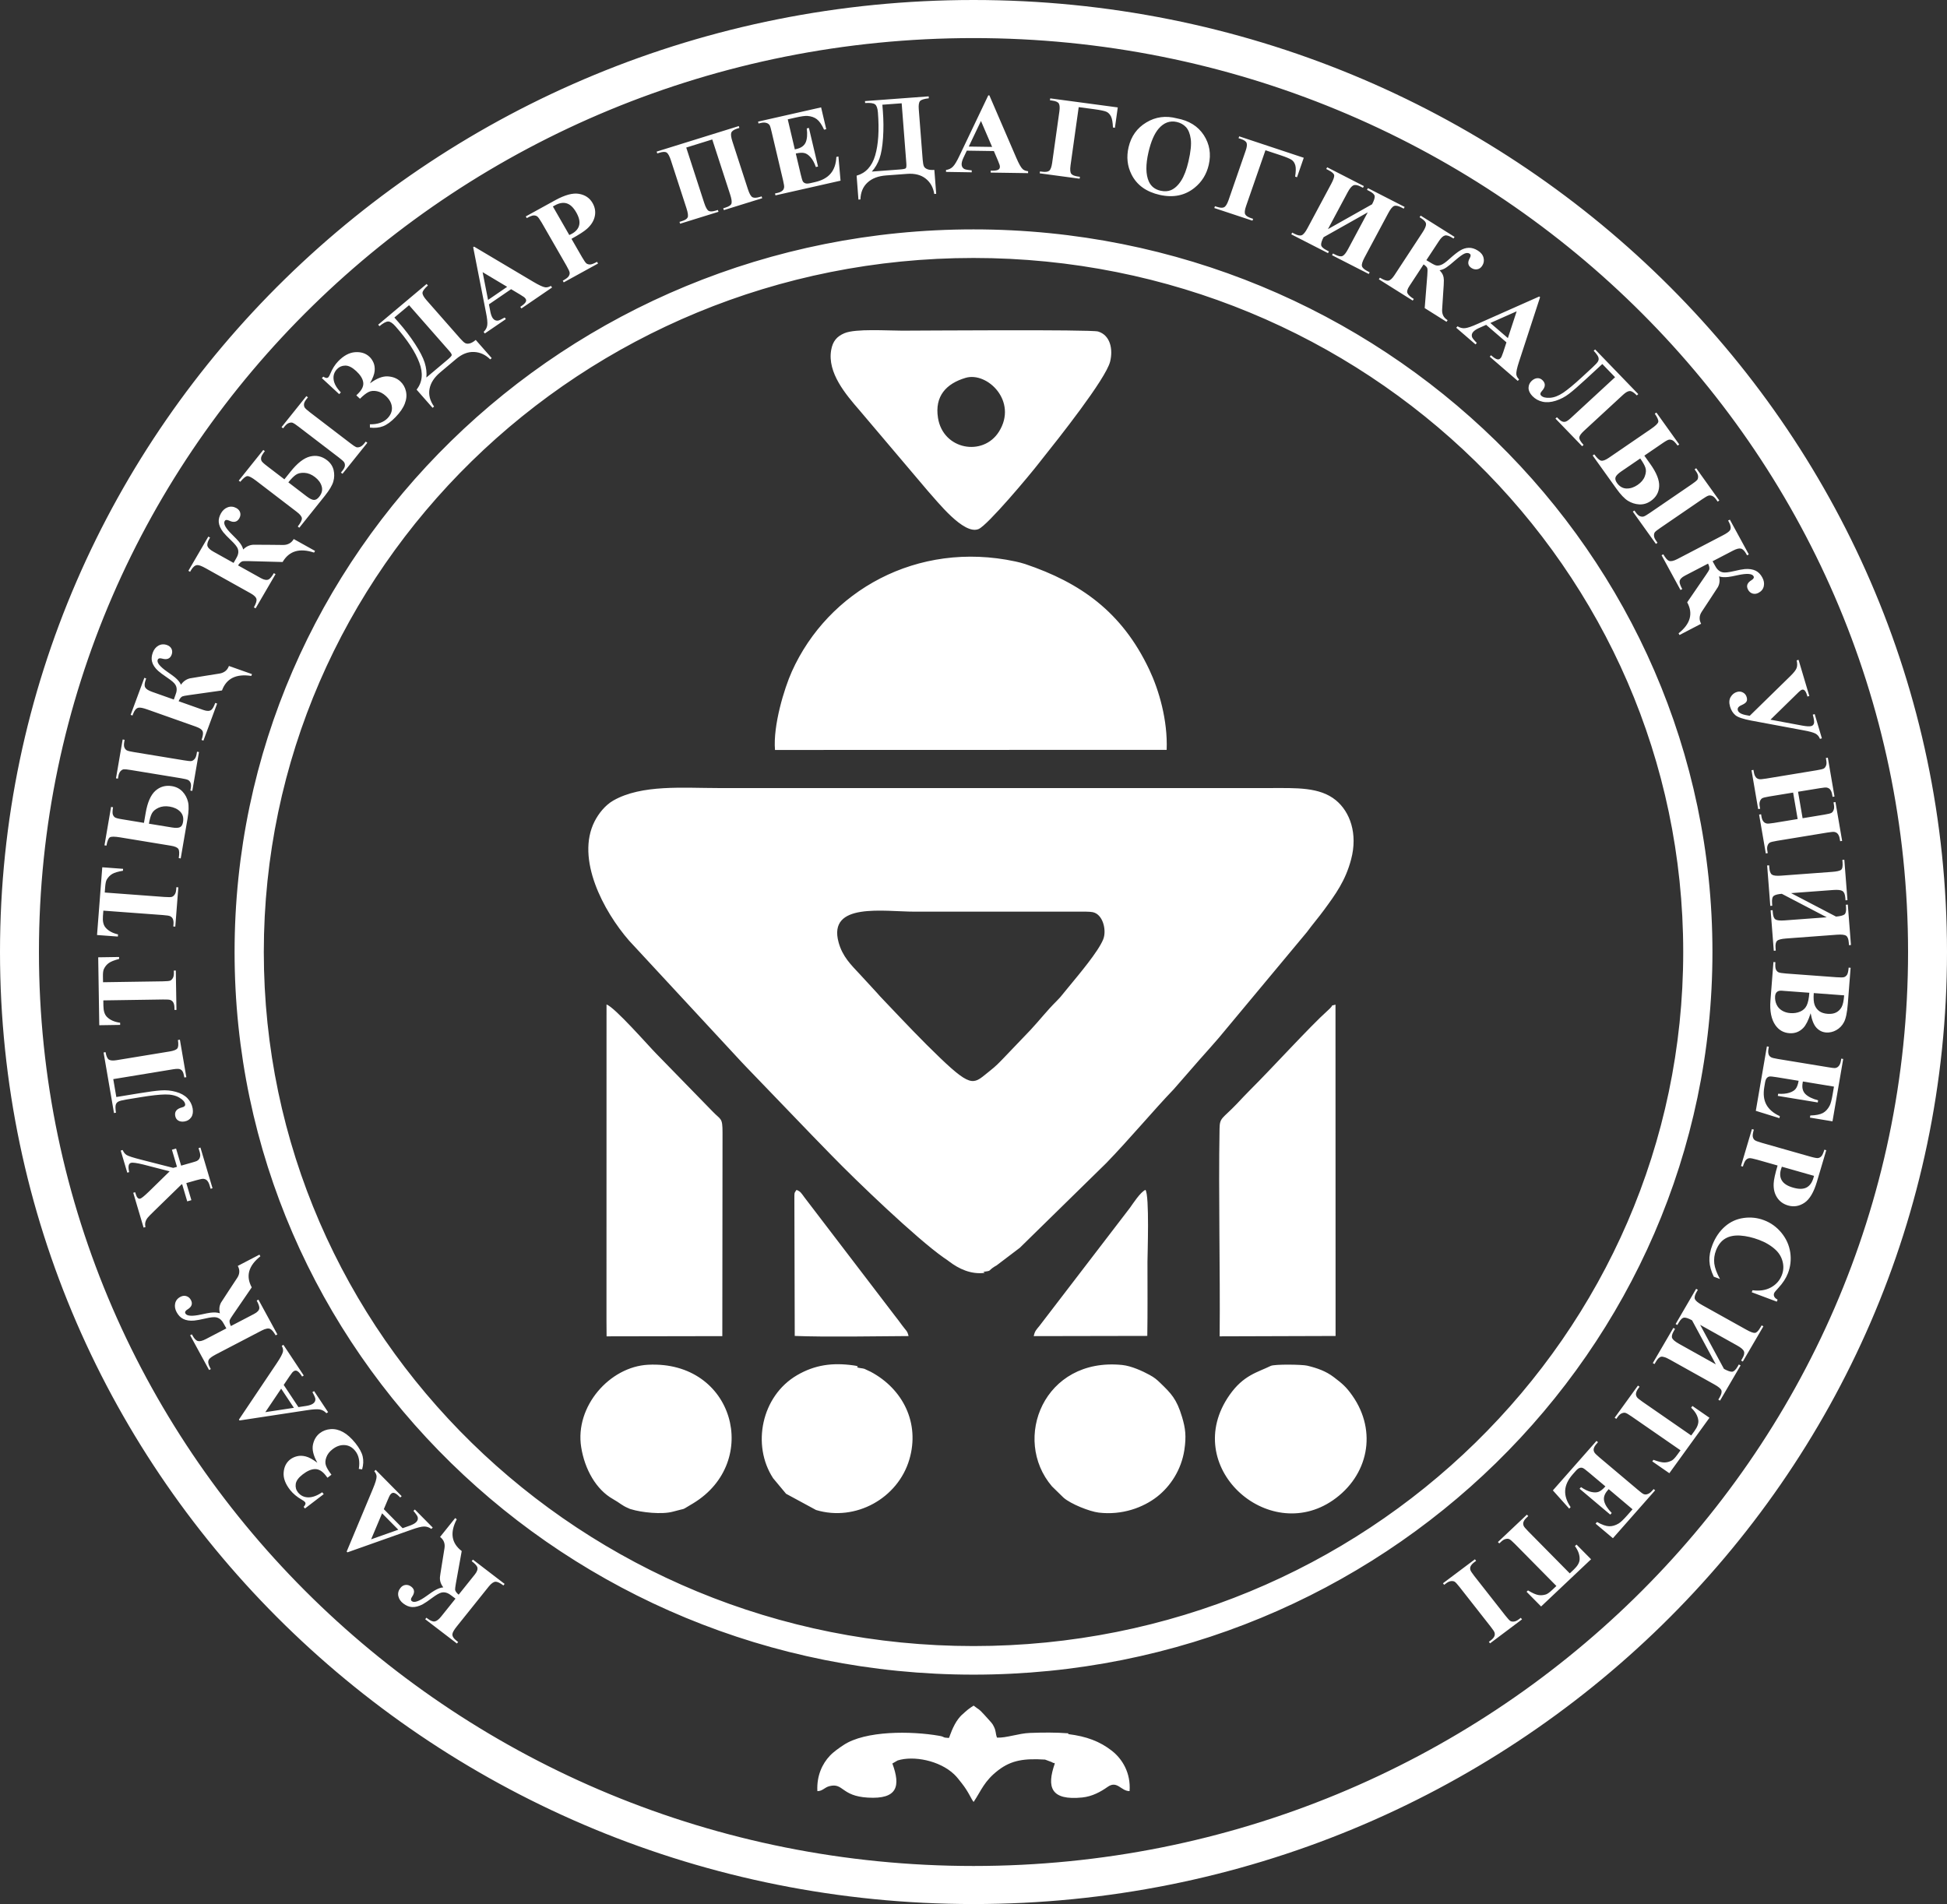 <svg width="91" height="89" viewBox="0 0 91 89" fill="none" xmlns="http://www.w3.org/2000/svg">
<rect x="0" y="0" width="91" height="89" fill="#333333" stroke="none"/>
<path d="M45.501 10.722C55.038 10.722 63.671 14.504 69.921 20.616C76.17 26.728 80.037 35.173 80.037 44.499C80.037 53.827 76.17 62.271 69.921 68.383C63.671 74.496 55.038 78.277 45.501 78.277C35.964 78.277 27.33 74.496 21.08 68.383C14.831 62.271 10.964 53.827 10.964 44.499C10.964 35.173 14.831 26.728 21.08 20.616C27.33 14.504 35.964 10.722 45.501 10.722ZM67.498 74.079L67.441 74.007L68.935 72.886L68.992 72.958L68.896 73.029C68.814 73.092 68.758 73.157 68.73 73.223C68.709 73.271 68.707 73.325 68.725 73.388C68.736 73.431 68.797 73.525 68.907 73.667L70.359 75.517C70.473 75.662 70.552 75.746 70.595 75.771C70.639 75.795 70.695 75.803 70.763 75.795C70.832 75.787 70.906 75.753 70.986 75.692L71.081 75.621L71.137 75.693L69.643 76.815L69.588 76.742L69.682 76.671C69.764 76.609 69.819 76.545 69.847 76.478C69.867 76.431 69.871 76.376 69.854 76.314C69.843 76.269 69.783 76.175 69.671 76.034L68.219 74.183C68.106 74.038 68.027 73.954 67.984 73.93C67.939 73.906 67.883 73.898 67.814 73.906C67.746 73.915 67.672 73.948 67.592 74.008L67.498 74.079ZM72.029 75.091L71.35 74.404L71.417 74.34C71.615 74.461 71.773 74.532 71.891 74.554C72.009 74.576 72.133 74.567 72.26 74.526C72.33 74.501 72.426 74.433 72.548 74.318L72.744 74.133L70.804 72.168C70.674 72.037 70.585 71.961 70.539 71.942C70.492 71.923 70.435 71.922 70.37 71.937C70.302 71.953 70.233 71.995 70.16 72.064L70.074 72.144L70.01 72.079L71.364 70.8L71.428 70.865L71.343 70.946C71.268 71.017 71.221 71.086 71.201 71.156C71.186 71.204 71.19 71.26 71.213 71.321C71.229 71.364 71.3 71.45 71.428 71.579L73.368 73.544L73.557 73.365C73.73 73.201 73.821 73.045 73.829 72.898C73.84 72.693 73.767 72.483 73.61 72.268L73.685 72.198L74.364 72.884L72.029 75.091ZM76.303 70.548L75.188 69.607L75.141 69.661C74.99 69.832 74.936 70 74.978 70.169C75.018 70.337 75.136 70.521 75.33 70.721L75.262 70.798L73.828 69.588L73.895 69.512C74.066 69.628 74.223 69.703 74.367 69.736C74.513 69.769 74.63 69.766 74.725 69.728C74.818 69.69 74.922 69.606 75.034 69.478L74.264 68.83C74.114 68.702 74.016 68.631 73.972 68.616C73.928 68.599 73.879 68.599 73.827 68.616C73.775 68.632 73.715 68.679 73.649 68.754L73.507 68.915C73.287 69.165 73.17 69.415 73.154 69.666C73.139 69.915 73.224 70.176 73.408 70.446L73.344 70.519L72.579 69.665L74.618 67.352L74.688 67.412L74.61 67.5C74.543 67.577 74.501 67.652 74.488 67.723C74.477 67.773 74.487 67.827 74.517 67.884C74.536 67.925 74.615 68.005 74.754 68.122L76.559 69.644C76.685 69.75 76.764 69.811 76.798 69.828C76.857 69.856 76.915 69.862 76.973 69.847C77.054 69.829 77.134 69.778 77.21 69.691L77.288 69.603L77.359 69.662L75.385 71.901L74.575 71.219L74.642 71.142C74.874 71.271 75.063 71.338 75.21 71.341C75.356 71.345 75.505 71.301 75.657 71.21C75.746 71.156 75.879 71.029 76.058 70.827L76.303 70.548ZM78.023 68.862L77.226 68.31L77.279 68.236C77.497 68.317 77.665 68.359 77.785 68.359C77.906 68.36 78.025 68.329 78.143 68.265C78.207 68.229 78.289 68.143 78.388 68.008L78.545 67.791L76.264 66.213C76.112 66.107 76.011 66.049 75.961 66.039C75.912 66.029 75.855 66.038 75.794 66.065C75.731 66.092 75.671 66.145 75.612 66.227L75.543 66.322L75.467 66.269L76.555 64.766L76.631 64.819L76.561 64.914C76.503 64.997 76.469 65.075 76.463 65.146C76.457 65.197 76.472 65.249 76.506 65.305C76.529 65.345 76.616 65.416 76.765 65.52L79.045 67.098L79.197 66.889C79.337 66.696 79.396 66.526 79.376 66.38C79.347 66.177 79.236 65.984 79.042 65.801L79.101 65.718L79.898 66.27L78.023 68.862ZM80.575 63.985C80.745 64.078 80.872 64.123 80.955 64.118C81.036 64.112 81.122 64.034 81.212 63.88L81.271 63.778L81.353 63.823L80.392 65.469L80.311 65.423L80.374 65.317C80.457 65.174 80.484 65.064 80.455 64.986C80.426 64.909 80.315 64.817 80.124 64.711L78.053 63.555C77.859 63.447 77.722 63.401 77.639 63.417C77.557 63.434 77.474 63.513 77.393 63.653L77.331 63.76L77.249 63.715L78.21 62.07L78.29 62.115L78.231 62.216C78.147 62.359 78.122 62.469 78.154 62.546C78.186 62.623 78.296 62.713 78.483 62.818L80.195 63.774L79.084 61.715C78.933 61.632 78.815 61.589 78.728 61.589C78.641 61.589 78.551 61.667 78.458 61.827L78.396 61.934L78.316 61.889L79.275 60.243L79.356 60.288L79.296 60.39C79.213 60.533 79.186 60.645 79.217 60.723C79.249 60.8 79.358 60.892 79.546 60.997L81.617 62.151C81.808 62.258 81.942 62.309 82.019 62.303C82.096 62.298 82.183 62.215 82.277 62.053L82.337 61.951L82.418 61.996L81.457 63.642L81.377 63.597L81.439 63.49C81.52 63.353 81.543 63.242 81.508 63.162C81.475 63.08 81.368 62.989 81.186 62.889L79.462 61.926L80.575 63.985ZM83.046 60.843L81.873 60.403L81.911 60.309C82.246 60.353 82.533 60.309 82.773 60.177C83.013 60.044 83.182 59.854 83.278 59.608C83.359 59.404 83.373 59.192 83.318 58.975C83.264 58.758 83.154 58.574 82.989 58.419C82.778 58.223 82.518 58.068 82.211 57.953C81.909 57.84 81.618 57.773 81.341 57.754C81.063 57.736 80.829 57.781 80.64 57.892C80.45 58.003 80.307 58.186 80.207 58.438C80.126 58.646 80.099 58.852 80.123 59.06C80.149 59.267 80.238 59.508 80.39 59.785L80.1 59.676C79.975 59.417 79.906 59.171 79.895 58.937C79.885 58.703 79.932 58.454 80.037 58.187C80.175 57.835 80.37 57.55 80.621 57.331C80.872 57.111 81.163 56.978 81.491 56.932C81.82 56.885 82.137 56.919 82.442 57.034C82.765 57.154 83.038 57.352 83.262 57.624C83.486 57.897 83.623 58.203 83.674 58.542C83.723 58.88 83.686 59.208 83.563 59.522C83.472 59.754 83.325 59.978 83.122 60.197C83.003 60.324 82.935 60.408 82.92 60.447C82.9 60.5 82.901 60.552 82.926 60.605C82.949 60.658 83.002 60.705 83.082 60.748L83.046 60.843ZM83.082 54.479L82.118 54.205C81.929 54.152 81.807 54.129 81.751 54.138C81.695 54.147 81.644 54.175 81.597 54.225C81.552 54.273 81.505 54.376 81.46 54.529L81.371 54.504L81.883 52.777L81.972 52.802C81.926 52.959 81.909 53.07 81.923 53.134C81.936 53.199 81.963 53.249 82.005 53.286C82.046 53.323 82.162 53.367 82.351 53.421L84.609 54.063C84.799 54.117 84.921 54.139 84.977 54.13C85.032 54.121 85.084 54.094 85.13 54.045C85.176 53.996 85.222 53.894 85.268 53.739L85.357 53.764L84.918 55.245C84.772 55.733 84.579 56.058 84.339 56.22C84.098 56.381 83.845 56.424 83.578 56.349C83.352 56.285 83.18 56.161 83.06 55.978C82.939 55.795 82.886 55.576 82.899 55.318C82.906 55.145 82.967 54.866 83.082 54.479ZM84.785 54.963L83.281 54.535C83.261 54.59 83.247 54.632 83.239 54.66C83.178 54.865 83.194 55.039 83.285 55.185C83.376 55.331 83.551 55.441 83.812 55.514C84.07 55.588 84.275 55.587 84.428 55.51C84.58 55.434 84.689 55.285 84.755 55.067L84.785 54.963ZM85.717 50.791L84.264 50.552L84.252 50.621C84.214 50.843 84.258 51.015 84.382 51.139C84.506 51.261 84.704 51.36 84.975 51.432L84.96 51.532L83.092 51.225L83.109 51.125C83.316 51.139 83.49 51.122 83.631 51.077C83.772 51.032 83.873 50.97 83.932 50.889C83.992 50.81 84.037 50.686 84.065 50.519L83.063 50.355C82.866 50.322 82.746 50.311 82.698 50.32C82.652 50.329 82.611 50.353 82.575 50.394C82.54 50.433 82.513 50.504 82.496 50.602L82.461 50.811C82.405 51.137 82.437 51.41 82.556 51.632C82.676 51.853 82.886 52.034 83.186 52.171L83.17 52.267L82.064 51.923L82.582 48.912L82.673 48.926L82.653 49.042C82.636 49.142 82.641 49.227 82.667 49.295C82.684 49.343 82.721 49.384 82.777 49.418C82.816 49.444 82.926 49.471 83.106 49.501L85.458 49.887C85.62 49.915 85.72 49.926 85.759 49.924C85.824 49.917 85.877 49.894 85.918 49.853C85.979 49.795 86.019 49.711 86.039 49.598L86.058 49.483L86.149 49.499L85.648 52.414L84.594 52.24L84.611 52.141C84.878 52.133 85.074 52.093 85.202 52.023C85.329 51.952 85.434 51.839 85.514 51.684C85.563 51.594 85.61 51.418 85.655 51.153L85.717 50.791ZM84.627 47.362C84.522 47.692 84.406 47.921 84.282 48.048C84.105 48.231 83.889 48.313 83.632 48.294C83.361 48.275 83.143 48.151 82.982 47.924C82.787 47.647 82.71 47.258 82.749 46.76L82.888 44.968L82.98 44.975C82.967 45.139 82.975 45.251 83.002 45.311C83.028 45.371 83.066 45.415 83.114 45.442C83.161 45.47 83.285 45.49 83.481 45.505L85.826 45.678C86.022 45.693 86.147 45.691 86.199 45.671C86.253 45.651 86.297 45.612 86.332 45.557C86.367 45.499 86.39 45.39 86.403 45.229L86.495 45.236L86.364 46.927C86.332 47.331 86.273 47.613 86.186 47.777C86.101 47.94 85.981 48.064 85.826 48.151C85.673 48.237 85.513 48.273 85.35 48.261C85.175 48.248 85.026 48.175 84.9 48.041C84.774 47.907 84.683 47.68 84.627 47.362ZM84.773 46.419C84.754 46.668 84.768 46.853 84.815 46.976C84.862 47.098 84.935 47.194 85.033 47.265C85.131 47.335 85.261 47.377 85.42 47.389C85.579 47.4 85.713 47.38 85.819 47.325C85.926 47.27 86.01 47.188 86.073 47.076C86.135 46.963 86.175 46.78 86.193 46.525L84.773 46.419ZM84.566 46.404L83.411 46.319L83.277 46.308C83.182 46.301 83.108 46.319 83.056 46.363C83.004 46.406 82.974 46.473 82.966 46.565C82.956 46.702 82.978 46.829 83.032 46.95C83.085 47.069 83.169 47.163 83.284 47.234C83.398 47.304 83.529 47.345 83.675 47.355C83.843 47.368 83.996 47.345 84.134 47.286C84.274 47.227 84.376 47.133 84.44 47.002C84.505 46.871 84.547 46.672 84.566 46.404ZM85.814 42.844C86.009 42.827 86.138 42.794 86.205 42.746C86.269 42.697 86.295 42.584 86.281 42.408L86.272 42.29L86.364 42.284L86.511 44.172L86.419 44.18L86.409 44.057C86.397 43.894 86.356 43.787 86.287 43.74C86.219 43.691 86.075 43.675 85.855 43.691L83.477 43.868C83.256 43.884 83.115 43.921 83.056 43.98C82.997 44.039 82.974 44.149 82.987 44.311L82.996 44.434L82.904 44.441L82.757 42.551L82.85 42.544L82.859 42.661C82.871 42.826 82.914 42.931 82.984 42.977C83.054 43.023 83.197 43.038 83.412 43.022L85.379 42.876L83.279 41.779C83.106 41.792 82.984 41.822 82.912 41.869C82.839 41.916 82.81 42.031 82.824 42.215L82.833 42.336L82.741 42.344L82.594 40.454L82.687 40.448L82.696 40.565C82.709 40.73 82.751 40.837 82.822 40.884C82.892 40.931 83.035 40.947 83.25 40.93L85.627 40.754C85.847 40.738 85.987 40.706 86.048 40.66C86.109 40.613 86.133 40.497 86.119 40.31L86.109 40.194L86.201 40.187L86.348 42.076L86.256 42.083L86.246 41.96C86.234 41.802 86.191 41.698 86.116 41.65C86.041 41.601 85.9 41.585 85.694 41.6L83.713 41.747L85.814 42.844ZM83.808 37.047L82.698 37.229C82.515 37.259 82.402 37.288 82.359 37.314C82.317 37.343 82.283 37.386 82.259 37.449C82.233 37.512 82.23 37.592 82.246 37.688L82.267 37.804L82.174 37.818L81.863 36.002L81.954 35.987L81.974 36.103C81.991 36.203 82.025 36.282 82.072 36.337C82.104 36.377 82.152 36.404 82.216 36.419C82.261 36.431 82.375 36.421 82.555 36.392L84.906 36.005C85.09 35.975 85.203 35.947 85.246 35.921C85.288 35.894 85.322 35.85 85.346 35.787C85.372 35.724 85.375 35.645 85.358 35.546L85.339 35.431L85.43 35.416L85.742 37.231L85.651 37.247L85.631 37.132C85.614 37.032 85.581 36.955 85.534 36.899C85.501 36.859 85.453 36.831 85.388 36.815C85.343 36.804 85.231 36.812 85.051 36.843L84.038 37.008L84.251 38.246L85.263 38.079C85.447 38.049 85.559 38.021 85.602 37.994C85.644 37.967 85.678 37.923 85.702 37.859C85.728 37.795 85.731 37.716 85.715 37.618L85.695 37.505L85.787 37.489L86.099 39.306L86.007 39.32L85.987 39.207C85.97 39.105 85.937 39.027 85.891 38.973C85.858 38.932 85.809 38.905 85.745 38.889C85.7 38.878 85.586 38.886 85.406 38.916L83.055 39.302C82.871 39.333 82.757 39.361 82.716 39.387C82.673 39.413 82.638 39.458 82.615 39.522C82.59 39.586 82.586 39.666 82.603 39.763L82.622 39.877L82.531 39.892L82.218 38.076L82.311 38.061L82.33 38.175C82.347 38.276 82.38 38.355 82.427 38.408C82.46 38.448 82.508 38.477 82.573 38.492C82.618 38.504 82.731 38.495 82.911 38.466L84.02 38.284L83.808 37.047ZM84.816 33.379L85.152 34.512L85.063 34.537C85.018 34.423 84.947 34.34 84.847 34.287C84.747 34.236 84.56 34.184 84.283 34.135L81.85 33.682C81.469 33.61 81.222 33.526 81.107 33.428C80.993 33.33 80.91 33.197 80.861 33.031C80.807 32.849 80.817 32.698 80.89 32.577C80.963 32.456 81.062 32.378 81.188 32.342C81.288 32.314 81.382 32.323 81.466 32.371C81.552 32.418 81.609 32.489 81.636 32.583C81.663 32.673 81.66 32.747 81.624 32.802C81.588 32.857 81.511 32.91 81.391 32.963C81.251 33.023 81.195 33.103 81.224 33.202C81.258 33.318 81.406 33.397 81.666 33.438L81.779 33.459L83.678 31.602C83.84 31.444 83.937 31.319 83.971 31.227C84.006 31.135 84.007 31.015 83.974 30.867L84.062 30.842L84.565 32.533L84.476 32.558L84.457 32.493C84.398 32.296 84.32 32.211 84.223 32.239C84.187 32.25 84.138 32.282 84.078 32.34L82.749 33.64L84.233 33.916C84.439 33.954 84.581 33.961 84.658 33.938C84.717 33.922 84.758 33.883 84.781 33.82C84.803 33.757 84.786 33.619 84.727 33.404L84.816 33.379ZM78.497 29.682L78.454 29.603C79.009 29.163 79.144 28.679 78.857 28.153L79.732 26.876C79.826 26.741 79.877 26.656 79.889 26.62C79.907 26.551 79.889 26.46 79.832 26.345L78.749 26.909C78.593 26.99 78.511 27.08 78.502 27.18C78.496 27.254 78.537 27.372 78.626 27.536L78.544 27.578L77.659 25.953L77.741 25.91C77.839 26.082 77.927 26.184 78.004 26.215C78.093 26.25 78.222 26.222 78.394 26.133L80.532 25.019C80.713 24.925 80.822 24.845 80.863 24.777C80.913 24.686 80.894 24.561 80.806 24.399L80.769 24.332L80.852 24.29L81.737 25.915L81.655 25.958L81.626 25.904C81.543 25.752 81.457 25.665 81.371 25.644C81.283 25.622 81.159 25.654 80.998 25.738L80.044 26.234C80.146 26.421 80.207 26.529 80.227 26.555C80.308 26.666 80.406 26.732 80.523 26.753C80.624 26.771 80.79 26.753 81.025 26.699C81.257 26.644 81.432 26.611 81.546 26.6C81.752 26.583 81.925 26.61 82.063 26.679C82.185 26.741 82.287 26.845 82.368 26.994C82.442 27.129 82.466 27.264 82.438 27.396C82.409 27.535 82.326 27.64 82.187 27.712C82.093 27.76 82.001 27.772 81.912 27.744C81.822 27.716 81.752 27.657 81.702 27.564C81.608 27.39 81.66 27.243 81.859 27.121C81.96 27.06 81.993 26.997 81.958 26.933C81.891 26.81 81.646 26.793 81.225 26.884C81.003 26.933 80.856 26.961 80.784 26.968C80.608 26.99 80.461 26.981 80.345 26.941C80.392 27.123 80.374 27.29 80.291 27.444C80.277 27.47 80.161 27.649 79.942 27.979L79.533 28.6C79.475 28.69 79.443 28.781 79.439 28.874C79.433 28.966 79.457 29.061 79.508 29.156L78.497 29.682ZM76.854 21.298L77.127 21.681C77.423 22.094 77.562 22.444 77.547 22.732C77.532 23.02 77.4 23.25 77.152 23.419C76.984 23.535 76.805 23.587 76.614 23.577C76.423 23.565 76.248 23.508 76.085 23.407C75.923 23.305 75.744 23.116 75.548 22.842L74.438 21.291L74.514 21.238C74.645 21.416 74.751 21.514 74.834 21.532C74.918 21.55 75.037 21.506 75.194 21.399L77.162 20.052C77.374 19.907 77.489 19.796 77.505 19.722C77.523 19.648 77.469 19.52 77.342 19.336L77.418 19.284L78.485 20.775L78.409 20.828C78.309 20.691 78.23 20.61 78.174 20.582C78.116 20.554 78.062 20.544 78.013 20.55C77.961 20.555 77.864 20.607 77.717 20.708L76.854 21.298ZM76.662 21.43L75.767 22.041C75.627 22.138 75.54 22.226 75.51 22.303C75.481 22.381 75.503 22.472 75.577 22.576C75.696 22.742 75.843 22.828 76.019 22.834C76.194 22.84 76.369 22.783 76.54 22.666C76.706 22.552 76.819 22.419 76.876 22.264C76.934 22.11 76.944 21.976 76.905 21.862C76.867 21.748 76.785 21.603 76.662 21.43ZM77.47 25.371L77.394 25.423L76.315 23.914L76.391 23.863L76.457 23.956C76.523 24.047 76.587 24.105 76.65 24.129C76.713 24.153 76.772 24.157 76.824 24.142C76.878 24.126 76.973 24.069 77.111 23.975L79.065 22.639C79.204 22.543 79.29 22.475 79.322 22.437C79.354 22.398 79.369 22.343 79.368 22.271C79.365 22.2 79.333 22.12 79.27 22.032L79.203 21.938L79.279 21.886L80.358 23.394L80.282 23.447L80.215 23.352C80.15 23.262 80.086 23.204 80.023 23.18C79.96 23.156 79.902 23.151 79.849 23.168C79.796 23.183 79.7 23.239 79.562 23.333L77.608 24.671C77.469 24.766 77.382 24.833 77.35 24.872C77.318 24.911 77.303 24.966 77.305 25.039C77.307 25.11 77.341 25.189 77.403 25.276L77.47 25.371ZM76.503 18.483C76.369 18.344 76.258 18.276 76.174 18.278C76.089 18.28 75.984 18.338 75.859 18.454L74.029 20.143C73.889 20.273 73.816 20.378 73.814 20.457C73.811 20.535 73.877 20.648 74.014 20.795L73.947 20.858L72.7 19.566L72.767 19.503C72.867 19.606 72.946 19.672 73.004 19.697C73.063 19.723 73.121 19.726 73.18 19.707C73.237 19.689 73.319 19.632 73.423 19.536L75.486 17.632L74.89 17.015L74.104 17.74C73.775 18.044 73.517 18.267 73.33 18.41C73.143 18.553 72.937 18.66 72.713 18.732C72.49 18.803 72.285 18.819 72.098 18.778C71.913 18.737 71.754 18.649 71.621 18.512C71.502 18.388 71.442 18.261 71.442 18.13C71.445 18.001 71.494 17.89 71.591 17.8C71.674 17.724 71.761 17.683 71.853 17.677C71.946 17.671 72.031 17.706 72.107 17.785C72.247 17.931 72.232 18.097 72.063 18.282C71.986 18.366 71.976 18.435 72.031 18.491C72.108 18.571 72.243 18.605 72.439 18.594C72.635 18.583 72.843 18.503 73.063 18.356C73.282 18.207 73.573 17.966 73.937 17.63L74.433 17.172C74.576 17.04 74.663 16.945 74.693 16.884C74.725 16.823 74.728 16.757 74.702 16.689C74.677 16.621 74.605 16.523 74.487 16.395L74.554 16.334L76.57 18.421L76.503 18.483ZM70.409 16.002L69.461 15.184L69.11 15.34C68.994 15.395 68.911 15.451 68.86 15.508C68.791 15.583 68.772 15.665 68.801 15.753C68.818 15.805 68.892 15.898 69.024 16.03L68.963 16.098L68.062 15.32L68.124 15.252C68.233 15.321 68.35 15.351 68.47 15.34C68.592 15.329 68.791 15.261 69.067 15.136L71.943 13.859L71.981 13.892L70.997 16.907C70.902 17.195 70.861 17.393 70.871 17.499C70.88 17.58 70.923 17.657 71 17.736L70.938 17.804L69.628 16.672L69.689 16.605L69.743 16.651C69.848 16.741 69.936 16.792 70.004 16.799C70.053 16.803 70.094 16.785 70.13 16.745C70.151 16.721 70.171 16.694 70.184 16.662C70.193 16.648 70.218 16.581 70.26 16.46L70.409 16.002ZM70.476 15.803L70.887 14.551L69.657 15.097L70.476 15.803ZM66.4 10.078L67.984 11.073L67.933 11.149L67.882 11.117C67.733 11.023 67.615 10.986 67.528 11.01C67.442 11.033 67.35 11.12 67.251 11.272L66.666 12.161C66.876 12.292 67.017 12.371 67.089 12.397C67.16 12.422 67.245 12.419 67.343 12.386C67.44 12.353 67.576 12.258 67.751 12.098C67.954 11.914 68.121 11.783 68.248 11.707C68.376 11.629 68.51 11.588 68.648 11.583C68.787 11.579 68.927 11.622 69.072 11.713C69.216 11.802 69.305 11.914 69.339 12.049C69.373 12.183 69.352 12.308 69.275 12.425C69.215 12.517 69.139 12.57 69.046 12.586C68.953 12.603 68.864 12.584 68.777 12.529C68.607 12.422 68.58 12.268 68.694 12.066C68.751 11.965 68.749 11.895 68.685 11.856C68.618 11.813 68.536 11.816 68.439 11.858C68.342 11.904 68.203 12.005 68.021 12.163C67.844 12.319 67.705 12.431 67.603 12.5C67.503 12.57 67.396 12.614 67.283 12.633C67.363 12.717 67.417 12.793 67.442 12.864C67.469 12.934 67.483 13.012 67.484 13.099C67.486 13.186 67.475 13.397 67.45 13.732L67.403 14.469C67.397 14.579 67.416 14.676 67.456 14.756C67.497 14.837 67.564 14.906 67.659 14.966L67.608 15.042L66.588 14.401L66.71 12.869C66.725 12.694 66.724 12.582 66.708 12.534C66.693 12.485 66.636 12.428 66.537 12.358L65.874 13.369C65.778 13.513 65.748 13.626 65.782 13.703C65.817 13.781 65.916 13.872 66.079 13.975L66.029 14.05L64.445 13.055L64.495 12.979C64.672 13.087 64.804 13.133 64.891 13.119C64.977 13.105 65.072 13.02 65.176 12.861L66.484 10.867C66.6 10.692 66.656 10.56 66.651 10.473C66.648 10.384 66.569 10.293 66.415 10.195L66.349 10.154L66.4 10.078ZM64.129 9.548C64.218 9.378 64.259 9.252 64.251 9.171C64.243 9.092 64.159 9.011 63.998 8.929L63.892 8.875L63.935 8.794L65.651 9.672L65.608 9.753L65.497 9.696C65.349 9.62 65.234 9.598 65.157 9.629C65.078 9.661 64.988 9.771 64.886 9.962L63.781 12.028C63.678 12.221 63.635 12.357 63.655 12.437C63.676 12.518 63.758 12.595 63.905 12.67L64.016 12.727L63.974 12.807L62.257 11.929L62.301 11.848L62.407 11.902C62.556 11.979 62.668 12 62.747 11.966C62.824 11.932 62.913 11.822 63.012 11.634L63.926 9.926L61.864 11.087C61.783 11.238 61.745 11.354 61.747 11.439C61.75 11.525 61.835 11.61 62.001 11.695L62.112 11.752L62.068 11.832L60.353 10.954L60.395 10.873L60.502 10.928C60.652 11.004 60.766 11.026 60.844 10.993C60.924 10.959 61.013 10.849 61.112 10.662L62.218 8.596C62.32 8.405 62.366 8.272 62.359 8.197C62.35 8.121 62.262 8.041 62.093 7.954L61.987 7.899L62.03 7.819L63.746 8.698L63.703 8.778L63.592 8.721C63.449 8.647 63.335 8.628 63.254 8.665C63.172 8.702 63.083 8.81 62.987 8.989L62.066 10.71L64.129 9.548ZM57.918 6.373L60.936 7.375L60.621 8.285L60.533 8.255C60.569 8.017 60.574 7.842 60.541 7.728C60.51 7.616 60.453 7.53 60.371 7.474C60.289 7.417 60.114 7.344 59.844 7.254L59.145 7.023L58.242 9.625C58.175 9.816 58.162 9.947 58.2 10.019C58.237 10.091 58.331 10.15 58.481 10.2L58.569 10.229L58.538 10.315L56.755 9.724L56.785 9.638L56.882 9.669C57.031 9.718 57.141 9.725 57.214 9.686C57.288 9.647 57.357 9.537 57.421 9.353L58.221 7.043C58.275 6.889 58.291 6.772 58.268 6.693C58.246 6.613 58.156 6.547 57.997 6.495L57.888 6.459L57.918 6.373ZM55.007 5.533C55.572 5.637 55.991 5.898 56.264 6.316C56.536 6.736 56.613 7.199 56.494 7.711C56.392 8.147 56.172 8.503 55.833 8.776C55.384 9.139 54.844 9.251 54.21 9.111C53.575 8.969 53.133 8.65 52.885 8.154C52.688 7.761 52.642 7.337 52.748 6.881C52.867 6.37 53.143 5.983 53.579 5.722C54.015 5.459 54.49 5.397 55.007 5.533ZM54.999 5.701C54.675 5.629 54.392 5.735 54.149 6.019C53.95 6.253 53.794 6.616 53.679 7.11C53.543 7.698 53.548 8.156 53.695 8.484C53.798 8.712 53.981 8.857 54.247 8.916C54.426 8.955 54.587 8.946 54.726 8.889C54.903 8.814 55.063 8.667 55.204 8.448C55.344 8.23 55.459 7.929 55.547 7.547C55.653 7.092 55.688 6.741 55.654 6.497C55.62 6.25 55.545 6.067 55.433 5.944C55.319 5.822 55.175 5.74 54.999 5.701ZM49.086 4.598L52.243 5.021L52.11 5.973L52.018 5.96C52.008 5.72 51.978 5.547 51.925 5.441C51.872 5.337 51.8 5.263 51.708 5.222C51.617 5.183 51.431 5.144 51.148 5.105L50.417 5.008L50.035 7.73C50.008 7.93 50.019 8.061 50.07 8.124C50.121 8.188 50.224 8.229 50.38 8.251L50.473 8.263L50.46 8.353L48.595 8.102L48.607 8.013L48.709 8.026C48.863 8.047 48.974 8.032 49.038 7.981C49.103 7.929 49.148 7.808 49.176 7.615L49.515 5.199C49.537 5.038 49.53 4.919 49.492 4.847C49.455 4.773 49.353 4.725 49.187 4.703L49.073 4.687L49.086 4.598ZM46.452 7.061L45.187 7.042L45.025 7.384C44.972 7.499 44.947 7.595 44.945 7.671C44.943 7.771 44.983 7.846 45.063 7.895C45.111 7.923 45.229 7.946 45.417 7.963L45.416 8.054L44.215 8.035L44.216 7.945C44.345 7.927 44.454 7.875 44.537 7.79C44.623 7.705 44.729 7.527 44.855 7.257L46.191 4.457L46.242 4.458L47.499 7.374C47.619 7.654 47.719 7.831 47.797 7.903C47.858 7.96 47.942 7.992 48.052 8.003L48.051 8.093L46.303 8.067L46.304 7.977L46.376 7.978C46.516 7.98 46.616 7.962 46.673 7.923C46.712 7.896 46.732 7.855 46.733 7.803C46.734 7.771 46.73 7.739 46.719 7.704C46.716 7.689 46.69 7.622 46.642 7.505L46.452 7.061ZM46.37 6.867L45.849 5.654L45.279 6.851L46.37 6.867ZM40.428 4.725L43.405 4.504L43.411 4.595C43.193 4.618 43.057 4.662 43.002 4.723C42.947 4.786 42.927 4.913 42.942 5.105L43.125 7.468C43.137 7.617 43.157 7.721 43.184 7.777C43.211 7.834 43.264 7.878 43.346 7.91C43.426 7.941 43.534 7.951 43.67 7.942L43.757 9.059L43.665 9.067C43.62 8.764 43.487 8.525 43.267 8.35C43.047 8.175 42.757 8.1 42.399 8.127L41.418 8.2C41.047 8.227 40.757 8.338 40.547 8.532C40.336 8.726 40.225 8.989 40.215 9.322L40.122 9.329L40.037 8.211C40.464 8.091 40.754 7.775 40.904 7.267C41.054 6.759 41.097 6.09 41.033 5.262C41.018 5.061 40.972 4.933 40.898 4.877C40.822 4.821 40.668 4.8 40.435 4.816L40.428 4.725ZM42.143 4.828L41.24 4.895L41.264 5.196C41.297 5.621 41.299 6.035 41.272 6.442C41.244 6.849 41.19 7.171 41.107 7.408C41.022 7.645 40.903 7.849 40.747 8.02L42.029 7.924C42.202 7.912 42.303 7.893 42.332 7.867C42.362 7.841 42.37 7.764 42.361 7.636L42.143 4.828ZM36.818 5.579L37.149 6.983L37.218 6.967C37.443 6.917 37.589 6.811 37.658 6.652C37.725 6.493 37.742 6.276 37.707 6.003L37.808 5.98L38.234 7.785L38.132 7.807C38.066 7.615 37.983 7.464 37.888 7.354C37.791 7.244 37.694 7.177 37.595 7.154C37.496 7.131 37.363 7.138 37.194 7.176L37.423 8.144C37.468 8.334 37.502 8.448 37.529 8.487C37.556 8.526 37.594 8.553 37.647 8.57C37.698 8.587 37.773 8.583 37.874 8.561L38.085 8.513C38.413 8.44 38.66 8.306 38.824 8.112C38.987 7.919 39.076 7.661 39.09 7.336L39.187 7.314L39.286 8.445L36.244 9.132L36.224 9.043L36.34 9.017C36.441 8.994 36.52 8.958 36.573 8.907C36.613 8.874 36.638 8.824 36.648 8.762C36.657 8.716 36.642 8.606 36.6 8.432L36.064 6.16C36.027 6.003 36 5.908 35.983 5.873C35.952 5.818 35.909 5.779 35.854 5.758C35.777 5.724 35.682 5.72 35.568 5.746L35.452 5.773L35.431 5.685L38.377 5.019L38.617 6.039L38.516 6.061C38.408 5.823 38.294 5.66 38.178 5.572C38.063 5.484 37.916 5.433 37.738 5.419C37.634 5.411 37.45 5.436 37.184 5.496L36.818 5.579ZM33.831 9.822L33.803 9.736L33.912 9.702C34.081 9.649 34.174 9.582 34.192 9.5C34.209 9.417 34.188 9.282 34.128 9.097L33.29 6.519L32.074 6.897L32.91 9.475C32.981 9.693 33.053 9.821 33.124 9.858C33.194 9.896 33.304 9.891 33.451 9.845L33.553 9.814L33.581 9.9L31.788 10.457L31.759 10.371L31.868 10.337C32.02 10.29 32.11 10.231 32.141 10.159C32.172 10.086 32.153 9.945 32.084 9.732L31.362 7.51C31.297 7.308 31.231 7.183 31.165 7.135C31.098 7.088 30.987 7.089 30.829 7.138L30.72 7.172L30.691 7.086L34.53 5.893L34.557 5.979L34.466 6.007C34.306 6.058 34.21 6.122 34.18 6.201C34.15 6.28 34.169 6.419 34.233 6.617L34.955 8.84C35.026 9.058 35.098 9.185 35.173 9.221C35.248 9.257 35.362 9.251 35.517 9.204L35.597 9.179L35.625 9.265L33.831 9.822ZM26.71 11.163L27.203 12.019C27.3 12.187 27.37 12.287 27.416 12.319C27.463 12.35 27.52 12.365 27.589 12.362C27.657 12.358 27.763 12.316 27.905 12.238L27.951 12.318L26.348 13.199L26.303 13.12C26.449 13.04 26.54 12.973 26.576 12.917C26.613 12.861 26.63 12.807 26.626 12.752C26.622 12.698 26.572 12.587 26.476 12.419L25.323 10.414C25.225 10.247 25.154 10.147 25.108 10.115C25.062 10.083 25.006 10.069 24.938 10.07C24.869 10.075 24.764 10.116 24.62 10.195L24.575 10.116L25.948 9.36C26.402 9.111 26.771 9.011 27.058 9.06C27.347 9.11 27.559 9.252 27.695 9.489C27.81 9.689 27.845 9.896 27.8 10.108C27.755 10.321 27.635 10.514 27.442 10.689C27.313 10.808 27.068 10.966 26.71 11.163ZM25.841 9.651L26.608 10.986C26.662 10.961 26.702 10.941 26.729 10.927C26.917 10.822 27.033 10.687 27.071 10.52C27.11 10.355 27.064 10.155 26.931 9.925C26.799 9.695 26.651 9.556 26.487 9.506C26.325 9.455 26.14 9.487 25.937 9.599L25.841 9.651ZM23.888 13.517L22.852 14.226L22.924 14.597C22.951 14.72 22.988 14.812 23.032 14.874C23.09 14.957 23.168 14.994 23.262 14.988C23.318 14.984 23.427 14.934 23.59 14.841L23.643 14.916L22.659 15.588L22.605 15.514C22.699 15.426 22.756 15.322 22.773 15.205C22.792 15.086 22.771 14.881 22.711 14.59L22.116 11.557L22.158 11.528L24.924 13.171C25.189 13.329 25.375 13.415 25.483 13.43C25.566 13.44 25.653 13.418 25.749 13.363L25.803 13.438L24.37 14.418L24.317 14.343L24.375 14.303C24.49 14.224 24.561 14.153 24.583 14.09C24.599 14.045 24.591 14.001 24.561 13.958C24.541 13.931 24.519 13.907 24.49 13.885C24.478 13.875 24.417 13.835 24.308 13.768L23.888 13.517ZM23.704 13.407L22.557 12.722L22.811 14.02L23.704 13.407ZM17.675 15.177L19.939 13.274L20 13.344C19.838 13.488 19.755 13.601 19.747 13.684C19.742 13.766 19.803 13.88 19.93 14.026L21.51 15.824C21.61 15.938 21.688 16.009 21.744 16.039C21.8 16.068 21.87 16.074 21.955 16.052C22.038 16.031 22.133 15.976 22.235 15.889L22.982 16.739L22.913 16.799C22.693 16.581 22.441 16.466 22.158 16.452C21.874 16.438 21.597 16.546 21.323 16.776L20.578 17.403C20.295 17.64 20.129 17.897 20.076 18.175C20.024 18.454 20.094 18.729 20.288 19.003L20.218 19.063L19.471 18.213C19.743 17.867 19.786 17.445 19.598 16.949C19.412 16.452 19.041 15.888 18.488 15.258C18.354 15.106 18.239 15.029 18.145 15.027C18.051 15.026 17.914 15.098 17.736 15.246L17.675 15.177ZM19.119 14.266L18.432 14.843L18.634 15.073C18.917 15.395 19.171 15.727 19.395 16.072C19.62 16.414 19.77 16.706 19.847 16.945C19.923 17.185 19.951 17.418 19.928 17.646L20.902 16.827C21.034 16.716 21.105 16.642 21.112 16.604C21.12 16.566 21.081 16.499 20.995 16.402L19.119 14.266ZM15.853 18.423L15.044 17.675L15.111 17.606C15.218 17.677 15.297 17.686 15.351 17.63C15.375 17.605 15.405 17.548 15.441 17.461C15.537 17.232 15.658 17.04 15.806 16.887C16.06 16.624 16.323 16.483 16.595 16.462C16.867 16.442 17.09 16.512 17.263 16.672C17.344 16.747 17.409 16.841 17.458 16.954C17.506 17.067 17.524 17.197 17.51 17.346C17.496 17.493 17.423 17.684 17.292 17.918C17.603 17.689 17.877 17.581 18.118 17.593C18.358 17.606 18.555 17.683 18.709 17.826C18.842 17.949 18.931 18.102 18.973 18.286C19.016 18.471 18.999 18.663 18.92 18.866C18.844 19.067 18.698 19.279 18.484 19.5C18.278 19.712 18.085 19.854 17.905 19.923C17.726 19.992 17.52 20.014 17.29 19.987L17.288 19.834C17.651 19.838 17.925 19.743 18.112 19.551C18.265 19.392 18.334 19.218 18.317 19.029C18.299 18.84 18.206 18.668 18.037 18.512C17.908 18.392 17.767 18.317 17.617 18.286C17.467 18.257 17.336 18.268 17.227 18.323C17.117 18.376 16.983 18.481 16.824 18.638L16.654 18.48C16.697 18.438 16.734 18.401 16.762 18.372C16.933 18.195 17.004 18.023 16.974 17.856C16.946 17.69 16.836 17.518 16.643 17.34C16.458 17.17 16.29 17.086 16.137 17.089C15.984 17.091 15.857 17.145 15.757 17.248C15.619 17.39 15.566 17.557 15.594 17.751C15.622 17.942 15.735 18.14 15.931 18.342L15.853 18.423ZM13.292 22.405L13.587 22.037C13.904 21.641 14.206 21.408 14.492 21.338C14.778 21.268 15.041 21.324 15.279 21.507C15.442 21.631 15.544 21.783 15.591 21.965C15.634 22.146 15.631 22.327 15.579 22.509C15.526 22.69 15.394 22.912 15.183 23.176L13.989 24.668L13.917 24.611C14.052 24.437 14.116 24.309 14.11 24.226C14.103 24.144 14.025 24.044 13.874 23.928L11.983 22.48C11.78 22.324 11.638 22.249 11.56 22.255C11.484 22.26 11.374 22.348 11.231 22.521L11.158 22.465L12.305 21.032L12.378 21.087C12.274 21.221 12.217 21.318 12.207 21.379C12.196 21.441 12.201 21.495 12.222 21.54C12.242 21.585 12.322 21.662 12.463 21.77L13.292 22.405ZM13.477 22.546L14.336 23.204C14.472 23.307 14.582 23.363 14.667 23.368C14.752 23.373 14.834 23.327 14.914 23.227C15.042 23.067 15.084 22.905 15.037 22.738C14.992 22.573 14.886 22.426 14.721 22.299C14.562 22.177 14.398 22.111 14.231 22.102C14.063 22.093 13.928 22.123 13.828 22.193C13.728 22.261 13.61 22.38 13.477 22.546ZM17.095 20.64L17.169 20.697L16.008 22.146L15.934 22.09L16.007 21.999C16.077 21.913 16.114 21.836 16.12 21.77C16.125 21.704 16.112 21.648 16.081 21.603C16.05 21.558 15.968 21.485 15.835 21.383L13.957 19.946C13.823 19.843 13.732 19.783 13.685 19.764C13.638 19.745 13.58 19.747 13.509 19.77C13.441 19.792 13.372 19.847 13.305 19.93L13.233 20.021L13.159 19.965L14.319 18.516L14.393 18.571L14.321 18.661C14.251 18.748 14.213 18.826 14.208 18.892C14.203 18.958 14.216 19.013 14.247 19.058C14.278 19.102 14.36 19.176 14.492 19.277L16.371 20.715C16.503 20.818 16.596 20.879 16.642 20.898C16.69 20.917 16.748 20.915 16.819 20.892C16.887 20.868 16.956 20.815 17.023 20.731L17.095 20.64ZM14.725 25.751L14.679 25.83C14.001 25.606 13.512 25.752 13.209 26.27L11.637 26.228C11.471 26.223 11.371 26.226 11.334 26.235C11.263 26.256 11.195 26.32 11.126 26.428L12.193 27.023C12.345 27.108 12.467 27.128 12.558 27.083C12.624 27.049 12.706 26.951 12.799 26.791L12.879 26.836L11.947 28.435L11.866 28.39C11.962 28.217 12.003 28.09 11.989 28.01C11.972 27.919 11.879 27.825 11.71 27.731L9.606 26.557C9.428 26.458 9.3 26.41 9.22 26.413C9.115 26.42 9.016 26.502 8.923 26.661L8.886 26.727L8.804 26.682L9.737 25.082L9.818 25.128L9.787 25.18C9.7 25.329 9.671 25.446 9.699 25.53C9.727 25.614 9.82 25.7 9.979 25.789L10.917 26.312C11.024 26.128 11.084 26.021 11.096 25.989C11.15 25.863 11.154 25.747 11.11 25.639C11.072 25.546 10.968 25.418 10.795 25.253C10.624 25.09 10.503 24.963 10.432 24.874C10.306 24.713 10.238 24.556 10.224 24.404C10.212 24.271 10.249 24.131 10.333 23.984C10.412 23.851 10.515 23.76 10.644 23.712C10.779 23.663 10.915 23.675 11.051 23.75C11.143 23.803 11.202 23.873 11.226 23.962C11.249 24.051 11.236 24.14 11.183 24.231C11.082 24.402 10.927 24.437 10.715 24.337C10.609 24.287 10.537 24.292 10.501 24.356C10.429 24.478 10.544 24.69 10.849 24.988C11.009 25.145 11.111 25.252 11.156 25.308C11.27 25.442 11.341 25.569 11.367 25.685C11.5 25.55 11.655 25.476 11.831 25.463C11.861 25.46 12.078 25.461 12.481 25.465L13.235 25.473C13.343 25.473 13.44 25.45 13.522 25.404C13.606 25.359 13.674 25.29 13.729 25.196L14.725 25.751ZM11.777 31.51L11.746 31.595C11.039 31.486 10.582 31.712 10.375 32.274L8.818 32.494C8.654 32.517 8.554 32.537 8.52 32.553C8.455 32.586 8.398 32.66 8.349 32.777L9.504 33.186C9.669 33.245 9.792 33.244 9.874 33.184C9.934 33.139 9.997 33.029 10.061 32.856L10.148 32.886L9.508 34.618L9.42 34.587C9.486 34.401 9.504 34.269 9.475 34.192C9.443 34.104 9.335 34.029 9.152 33.964L6.874 33.158C6.681 33.09 6.546 33.064 6.468 33.081C6.365 33.104 6.283 33.202 6.219 33.374L6.193 33.445L6.106 33.414L6.747 31.683L6.833 31.713L6.812 31.77C6.753 31.933 6.743 32.053 6.786 32.13C6.828 32.208 6.935 32.277 7.108 32.338L8.124 32.698C8.197 32.498 8.237 32.382 8.244 32.35C8.274 32.217 8.258 32.101 8.195 32.003C8.142 31.917 8.017 31.809 7.818 31.676C7.621 31.542 7.479 31.438 7.394 31.361C7.243 31.224 7.147 31.081 7.108 30.934C7.072 30.804 7.084 30.66 7.142 30.502C7.196 30.357 7.281 30.25 7.4 30.181C7.526 30.109 7.662 30.099 7.809 30.152C7.908 30.188 7.978 30.247 8.018 30.33C8.056 30.415 8.058 30.505 8.022 30.603C7.953 30.788 7.806 30.849 7.579 30.786C7.466 30.753 7.397 30.771 7.371 30.84C7.322 30.973 7.473 31.16 7.825 31.405C8.01 31.533 8.13 31.621 8.184 31.668C8.319 31.782 8.411 31.895 8.458 32.006C8.564 31.85 8.703 31.751 8.876 31.708C8.905 31.7 9.118 31.665 9.516 31.602L10.26 31.484C10.368 31.466 10.459 31.427 10.533 31.369C10.607 31.311 10.662 31.23 10.7 31.129L11.777 31.51ZM6.728 38.463L6.808 38.003C6.892 37.506 7.045 37.16 7.261 36.965C7.48 36.77 7.737 36.697 8.036 36.746C8.239 36.78 8.404 36.866 8.533 37.004C8.661 37.141 8.745 37.303 8.789 37.486C8.831 37.67 8.823 37.927 8.767 38.257L8.446 40.125L8.354 40.11C8.388 39.893 8.382 39.751 8.336 39.682C8.29 39.611 8.173 39.561 7.983 39.53L5.616 39.141C5.361 39.099 5.199 39.098 5.134 39.14C5.069 39.181 5.015 39.31 4.974 39.528L4.883 39.513L5.191 37.718L5.283 37.733C5.256 37.898 5.253 38.011 5.273 38.069C5.295 38.129 5.326 38.172 5.365 38.203C5.406 38.234 5.514 38.264 5.69 38.292L6.728 38.463ZM6.96 38.502L8.036 38.678C8.205 38.706 8.329 38.703 8.407 38.667C8.484 38.633 8.533 38.553 8.554 38.427C8.589 38.228 8.546 38.066 8.425 37.941C8.304 37.816 8.14 37.738 7.933 37.703C7.733 37.67 7.557 37.689 7.406 37.758C7.254 37.829 7.151 37.918 7.096 38.027C7.041 38.134 6.995 38.292 6.96 38.502ZM9.209 35.136L9.3 35.152L8.988 36.967L8.897 36.953L8.917 36.839C8.935 36.73 8.931 36.645 8.903 36.585C8.876 36.524 8.837 36.481 8.787 36.457C8.739 36.432 8.631 36.406 8.464 36.378L6.112 35.992C5.945 35.964 5.836 35.954 5.784 35.959C5.734 35.964 5.684 35.994 5.633 36.046C5.584 36.099 5.55 36.178 5.532 36.283L5.512 36.396L5.421 36.381L5.733 34.565L5.824 34.581L5.805 34.694C5.785 34.802 5.791 34.888 5.818 34.949C5.845 35.008 5.884 35.053 5.933 35.077C5.983 35.102 6.091 35.128 6.257 35.155L8.608 35.541C8.775 35.569 8.886 35.58 8.936 35.574C8.987 35.568 9.038 35.54 9.088 35.486C9.137 35.434 9.171 35.355 9.189 35.25L9.209 35.136ZM4.78 40.539L5.753 40.611L5.747 40.701C5.518 40.74 5.351 40.789 5.249 40.849C5.145 40.91 5.059 40.997 4.991 41.111C4.955 41.174 4.929 41.288 4.916 41.453L4.896 41.719L7.682 41.926C7.868 41.939 7.984 41.938 8.033 41.922C8.081 41.907 8.125 41.87 8.163 41.816C8.203 41.761 8.227 41.684 8.234 41.585L8.243 41.47L8.335 41.477L8.193 43.312L8.1 43.306L8.11 43.19C8.117 43.088 8.104 43.005 8.072 42.94C8.05 42.894 8.01 42.855 7.951 42.825C7.91 42.804 7.799 42.785 7.617 42.772L4.831 42.566L4.811 42.821C4.792 43.056 4.831 43.231 4.925 43.347C5.057 43.507 5.254 43.616 5.517 43.676L5.508 43.777L4.535 43.705L4.78 40.539ZM4.59 44.747L5.566 44.732L5.568 44.823C5.343 44.882 5.182 44.946 5.085 45.015C4.987 45.084 4.91 45.179 4.854 45.298C4.823 45.364 4.808 45.48 4.811 45.646L4.816 45.912L7.608 45.87C7.795 45.867 7.912 45.856 7.958 45.836C8.004 45.816 8.043 45.776 8.078 45.718C8.112 45.66 8.128 45.581 8.127 45.481L8.125 45.366L8.217 45.365L8.247 47.206L8.154 47.206L8.152 47.09C8.15 46.99 8.13 46.908 8.092 46.846C8.066 46.802 8.022 46.767 7.961 46.742C7.918 46.724 7.804 46.716 7.622 46.719L4.829 46.761L4.833 47.017C4.836 47.254 4.891 47.425 4.996 47.53C5.141 47.678 5.347 47.769 5.615 47.806L5.616 47.907L4.64 47.922L4.59 44.747ZM4.934 49.18C4.966 49.369 5.018 49.485 5.089 49.529C5.161 49.574 5.282 49.583 5.451 49.555L7.932 49.148C8.123 49.116 8.243 49.068 8.29 49.004C8.337 48.94 8.347 48.81 8.316 48.613L8.408 48.598L8.709 50.351L8.617 50.365C8.593 50.226 8.564 50.129 8.531 50.076C8.497 50.023 8.449 49.988 8.391 49.971C8.332 49.956 8.232 49.958 8.092 49.981L5.294 50.441L5.437 51.278L6.502 51.103C6.948 51.03 7.29 50.984 7.527 50.968C7.764 50.95 7.996 50.973 8.222 51.036C8.448 51.099 8.628 51.197 8.759 51.333C8.89 51.468 8.972 51.627 9.005 51.814C9.032 51.981 9.011 52.12 8.936 52.227C8.861 52.334 8.757 52.398 8.624 52.42C8.513 52.439 8.417 52.426 8.337 52.381C8.257 52.336 8.206 52.259 8.188 52.152C8.155 51.955 8.261 51.825 8.507 51.763C8.619 51.736 8.667 51.684 8.653 51.607C8.635 51.499 8.541 51.398 8.372 51.3C8.203 51.202 7.984 51.154 7.719 51.158C7.452 51.162 7.072 51.204 6.58 51.284L5.905 51.395C5.713 51.427 5.586 51.459 5.526 51.494C5.465 51.528 5.425 51.58 5.408 51.65C5.39 51.721 5.394 51.841 5.419 52.011L5.328 52.026L4.841 49.195L4.934 49.18ZM5.731 53.754C5.78 53.861 5.839 53.937 5.909 53.983C5.989 54.037 6.224 54.112 6.614 54.211L8.096 54.59L8.272 54.541L8.035 53.741L8.229 53.685L8.466 54.485L8.937 54.351C9.08 54.311 9.164 54.284 9.19 54.272C9.274 54.232 9.326 54.17 9.347 54.086C9.366 54.023 9.362 53.946 9.336 53.855L9.279 53.666L9.368 53.639L9.933 55.542L9.844 55.567L9.791 55.39C9.762 55.293 9.72 55.22 9.667 55.168C9.627 55.132 9.577 55.111 9.512 55.101C9.464 55.095 9.353 55.117 9.179 55.166L8.708 55.3L8.945 56.099L8.751 56.155L8.514 55.355L8.482 55.364L7.226 56.587C7.031 56.777 6.92 56.89 6.895 56.927C6.79 57.066 6.76 57.209 6.8 57.356L6.711 57.381L6.228 55.753L6.317 55.728L6.34 55.8C6.392 55.978 6.464 56.053 6.556 56.027C6.615 56.01 6.752 55.899 6.966 55.692L7.929 54.751L6.705 54.435C6.395 54.359 6.2 54.332 6.121 54.355C6.004 54.388 5.977 54.531 6.038 54.788L5.949 54.813L5.642 53.78L5.731 53.754ZM12.126 58.645L12.169 58.724C11.614 59.165 11.479 59.648 11.766 60.175L10.891 61.452C10.798 61.587 10.747 61.672 10.735 61.707C10.716 61.777 10.735 61.867 10.791 61.983L11.874 61.418C12.03 61.337 12.112 61.247 12.121 61.148C12.127 61.074 12.086 60.956 11.998 60.792L12.079 60.749L12.964 62.374L12.883 62.417C12.785 62.245 12.696 62.144 12.619 62.113C12.531 62.078 12.4 62.105 12.23 62.194L10.091 63.309C9.911 63.403 9.801 63.483 9.761 63.552C9.71 63.642 9.729 63.767 9.817 63.929L9.853 63.995L9.772 64.038L8.887 62.413L8.968 62.37L8.997 62.424C9.08 62.575 9.165 62.663 9.252 62.684C9.34 62.706 9.464 62.675 9.626 62.59L10.579 62.093C10.477 61.906 10.416 61.799 10.395 61.773C10.315 61.661 10.216 61.596 10.1 61.575C9.999 61.556 9.833 61.575 9.599 61.63C9.366 61.683 9.191 61.717 9.076 61.727C8.871 61.745 8.699 61.719 8.56 61.648C8.438 61.588 8.336 61.482 8.255 61.334C8.182 61.198 8.158 61.064 8.185 60.933C8.214 60.793 8.297 60.687 8.436 60.616C8.53 60.567 8.622 60.556 8.711 60.585C8.802 60.612 8.871 60.672 8.921 60.763C9.016 60.938 8.964 61.085 8.763 61.207C8.663 61.268 8.631 61.33 8.665 61.394C8.732 61.519 8.977 61.535 9.398 61.444C9.62 61.395 9.766 61.367 9.838 61.359C10.015 61.338 10.162 61.347 10.278 61.386C10.23 61.204 10.25 61.037 10.332 60.884C10.346 60.857 10.462 60.679 10.681 60.348L11.09 59.727C11.148 59.638 11.18 59.547 11.184 59.454C11.19 59.362 11.166 59.266 11.114 59.172L12.126 58.645ZM13.26 64.735L13.948 65.772L14.329 65.714C14.456 65.692 14.552 65.66 14.616 65.618C14.703 65.564 14.744 65.49 14.741 65.398C14.739 65.343 14.693 65.235 14.602 65.072L14.68 65.023L15.334 66.008L15.256 66.058C15.169 65.963 15.064 65.903 14.945 65.882C14.825 65.862 14.615 65.874 14.315 65.922L11.195 66.397L11.167 66.355L12.943 63.709C13.113 63.456 13.207 63.277 13.226 63.172C13.241 63.093 13.221 63.006 13.168 62.91L13.246 62.861L14.197 64.295L14.119 64.344L14.081 64.285C14.004 64.17 13.933 64.1 13.87 64.075C13.825 64.058 13.778 64.064 13.733 64.092C13.706 64.11 13.68 64.132 13.657 64.159C13.647 64.17 13.604 64.229 13.531 64.332L13.26 64.735ZM13.141 64.91L12.401 66.008L13.736 65.805L13.141 64.91ZM15.13 69.84L14.253 70.511L14.192 70.435C14.28 70.343 14.3 70.267 14.253 70.208C14.231 70.179 14.178 70.142 14.096 70.094C13.877 69.968 13.702 69.822 13.569 69.656C13.341 69.371 13.237 69.096 13.257 68.831C13.277 68.564 13.381 68.359 13.568 68.215C13.656 68.148 13.761 68.099 13.882 68.069C14.005 68.038 14.139 68.04 14.286 68.077C14.433 68.113 14.615 68.211 14.833 68.373C14.646 68.038 14.579 67.756 14.627 67.526C14.676 67.295 14.784 67.116 14.95 66.988C15.094 66.878 15.263 66.815 15.456 66.801C15.647 66.787 15.841 66.832 16.033 66.938C16.225 67.043 16.418 67.216 16.61 67.454C16.794 67.686 16.909 67.894 16.951 68.077C16.994 68.261 16.987 68.463 16.925 68.682L16.77 68.661C16.828 68.311 16.773 68.031 16.605 67.822C16.468 67.65 16.302 67.558 16.109 67.547C15.915 67.535 15.726 67.599 15.543 67.741C15.403 67.848 15.306 67.972 15.254 68.114C15.201 68.254 15.194 68.382 15.232 68.496C15.27 68.609 15.356 68.754 15.491 68.932L15.306 69.074C15.27 69.026 15.239 68.985 15.213 68.953C15.06 68.761 14.896 68.667 14.724 68.67C14.551 68.672 14.36 68.754 14.151 68.915C13.952 69.067 13.843 69.217 13.822 69.366C13.802 69.515 13.837 69.645 13.927 69.758C14.051 69.911 14.211 69.988 14.411 69.991C14.609 69.992 14.825 69.912 15.059 69.752L15.13 69.84ZM17.939 70.542L18.818 71.432L19.181 71.303C19.301 71.257 19.389 71.208 19.445 71.155C19.519 71.086 19.545 71.005 19.523 70.915C19.51 70.862 19.444 70.764 19.324 70.622L19.39 70.559L20.225 71.403L20.159 71.466C20.055 71.39 19.94 71.351 19.819 71.353C19.697 71.354 19.493 71.407 19.208 71.51L16.239 72.561L16.203 72.524L17.427 69.595C17.545 69.315 17.603 69.121 17.601 69.015C17.599 68.933 17.563 68.853 17.493 68.768L17.559 68.705L18.773 69.934L18.707 69.997L18.657 69.947C18.56 69.848 18.476 69.793 18.409 69.78C18.36 69.772 18.318 69.787 18.279 69.823C18.256 69.845 18.234 69.871 18.217 69.903C18.208 69.915 18.177 69.98 18.127 70.097L17.939 70.542ZM17.858 70.736L17.346 71.952L18.616 71.503L17.858 70.736ZM21.275 70.958L21.348 71.015C21.021 71.637 21.098 72.132 21.58 72.5L21.307 74.015C21.279 74.175 21.268 74.273 21.271 74.31C21.283 74.381 21.337 74.456 21.437 74.539L22.194 73.594C22.302 73.459 22.339 73.343 22.307 73.249C22.281 73.179 22.195 73.087 22.046 72.972L22.104 72.901L23.585 74.036L23.529 74.108C23.368 73.989 23.246 73.931 23.161 73.934C23.067 73.938 22.959 74.014 22.84 74.163L21.346 76.028C21.22 76.187 21.153 76.303 21.145 76.382C21.135 76.484 21.204 76.591 21.351 76.704L21.412 76.751L21.356 76.822L19.874 75.687L19.93 75.616L19.979 75.653C20.117 75.759 20.232 75.805 20.319 75.79C20.409 75.775 20.51 75.697 20.623 75.556L21.289 74.725C21.118 74.594 21.018 74.52 20.988 74.504C20.868 74.434 20.751 74.413 20.636 74.44C20.536 74.464 20.392 74.546 20.201 74.688C20.01 74.83 19.864 74.93 19.763 74.985C19.582 75.082 19.414 75.126 19.259 75.118C19.121 75.11 18.984 75.054 18.849 74.951C18.725 74.856 18.649 74.743 18.619 74.612C18.588 74.472 18.621 74.343 18.717 74.223C18.783 74.141 18.862 74.094 18.956 74.084C19.049 74.074 19.137 74.101 19.222 74.165C19.381 74.287 19.394 74.442 19.262 74.634C19.194 74.728 19.191 74.798 19.249 74.843C19.363 74.93 19.593 74.848 19.94 74.598C20.122 74.466 20.244 74.382 20.308 74.347C20.46 74.257 20.598 74.207 20.72 74.198C20.602 74.05 20.55 73.889 20.563 73.717C20.564 73.686 20.596 73.478 20.659 73.089L20.776 72.359C20.792 72.255 20.783 72.158 20.749 72.071C20.716 71.984 20.655 71.908 20.568 71.841L21.275 70.958ZM45.129 17.662C46.141 17.361 47.588 18.759 46.686 20.183C45.945 21.352 44.081 21.029 43.841 19.538C43.676 18.514 44.23 17.929 45.129 17.662ZM32.398 70.269C35.584 68.339 34.321 63.587 30.291 63.792C28.497 63.883 26.86 65.742 27.164 67.645C27.329 68.681 27.862 69.629 28.653 70.073C28.986 70.26 29.055 70.365 29.366 70.496C29.424 70.52 29.441 70.528 29.443 70.531C29.45 70.533 29.466 70.537 29.5 70.547C29.977 70.696 30.939 70.801 31.455 70.658C31.545 70.632 31.669 70.601 31.821 70.563C31.983 70.523 31.892 70.556 32.005 70.504L32.398 70.269ZM42.502 68.219C43.003 66.518 42.201 64.926 40.702 64.124L40.402 63.983C40.315 63.953 40.129 63.948 40.059 63.911C40.027 63.894 40.246 63.87 39.871 63.819C38.91 63.688 38.09 63.793 37.254 64.28C35.585 65.253 35.125 67.554 36.135 69.097L36.739 69.822L38.142 70.582C39.987 71.137 41.968 70.036 42.502 68.219ZM55.356 67.771C55.452 67.129 55.405 66.76 55.248 66.235C54.992 65.38 54.734 65.133 54.231 64.644C54.066 64.484 53.96 64.392 53.722 64.263C53.41 64.092 52.88 63.847 52.451 63.803C48.789 63.432 47.281 67.266 49.166 69.475L49.682 69.979L49.715 70.01C50.046 70.3 50.921 70.651 51.354 70.703C52.435 70.832 53.427 70.475 54.094 69.95C54.698 69.475 55.215 68.706 55.356 67.771ZM59.392 63.846C58.768 64.152 58.118 64.275 57.464 65.211C55.144 68.529 59.255 72.231 62.301 70.125C63.947 68.987 64.39 66.915 63.204 65.231C62.92 64.828 62.745 64.679 62.34 64.371C61.98 64.096 61.572 63.948 61.093 63.834C60.865 63.779 59.568 63.759 59.392 63.846ZM57 52.758C56.945 55.894 57.034 59.282 57.005 62.464L62.423 62.447L62.419 46.959C62.079 47.062 62.462 46.872 62.035 47.254C61.244 47.96 59.383 50.003 58.457 50.919C58.253 51.119 58.029 51.364 57.806 51.598C57.124 52.31 57.009 52.225 57 52.758ZM52.813 56.455L48.58 61.979C48.45 62.142 48.363 62.209 48.316 62.454L53.623 62.444C53.641 61.29 53.631 60.134 53.631 58.979C53.631 58.669 53.731 55.874 53.537 55.618C53.303 55.717 52.959 56.251 52.813 56.455ZM37.128 56.025L37.145 62.445C38.614 62.503 40.981 62.46 42.466 62.451C42.4 62.191 42.369 62.23 42.161 61.946C42.044 61.783 41.931 61.636 41.83 61.508L37.602 55.973C37.451 55.771 37.419 55.69 37.228 55.62C37.108 55.779 37.133 55.767 37.128 56.025ZM33.76 62.454L33.77 52.951C33.77 52.225 33.699 52.365 33.307 51.954L30.674 49.253C30.31 48.886 28.732 47.076 28.348 46.953L28.346 61.743L28.351 62.464L33.76 62.454ZM59.381 36.836H33.568C31.944 36.836 29.994 36.66 28.665 37.419C28.282 37.638 27.976 38.029 27.789 38.396C26.905 40.143 28.199 42.585 29.403 43.968L34.651 49.633L34.867 49.861L37.949 53.063C38.248 53.374 38.564 53.695 38.858 53.997C40.06 55.234 42.825 57.883 44.105 58.784L44.258 58.888L44.369 58.97C44.806 59.302 45.378 59.582 46.028 59.497L45.96 59.451C46.386 59.389 46.142 59.418 46.494 59.197L46.575 59.152L47.667 58.323L51.706 54.365C52.778 53.26 53.933 51.877 54.859 50.914L56.102 49.489L56.132 49.457C56.436 49.117 56.687 48.833 56.965 48.512L61.084 43.567C61.348 43.207 61.64 42.869 61.888 42.528C62.424 41.796 62.882 41.174 63.147 40.178C63.471 38.967 63.096 37.946 62.435 37.404C61.676 36.781 60.575 36.836 59.381 36.836ZM40.218 45.572C39.755 45.079 39.379 44.712 39.195 44.05C38.676 42.158 41.307 42.613 42.75 42.613H50.456C50.616 42.613 50.929 42.606 51.076 42.637L51.165 42.665C51.571 42.827 51.722 43.513 51.562 43.908C51.332 44.481 50.428 45.547 49.955 46.123L49.611 46.543L49.583 46.578L49.525 46.644C49.476 46.7 49.418 46.757 49.372 46.804C48.913 47.262 48.621 47.651 48.168 48.139L46.928 49.435C46.704 49.667 46.558 49.825 46.27 50.051C45.52 50.64 45.483 50.926 43.948 49.458C43.067 48.614 42.315 47.815 41.435 46.89C41.321 46.771 41.237 46.684 41.127 46.565L40.974 46.393L40.218 45.572ZM47.462 26.245C42.857 25.256 38.701 27.629 37.01 31.388C36.653 32.183 36.127 33.909 36.222 35.055L54.528 35.05C54.582 33.664 54.166 32.252 53.716 31.301C52.438 28.595 50.489 27.233 47.913 26.364C47.782 26.32 47.588 26.272 47.462 26.245ZM38.848 16.361C38.661 17.427 39.534 18.44 40.17 19.176L43.371 22.954C43.807 23.432 45.043 25.022 45.738 24.729C46.161 24.55 48.123 22.213 48.585 21.613L48.725 21.435C49.433 20.549 51.68 17.72 51.885 16.905C52.031 16.323 51.892 15.668 51.325 15.496C50.985 15.393 42.817 15.456 42.172 15.456C41.483 15.456 39.992 15.354 39.47 15.574C39.113 15.724 38.921 15.949 38.848 16.361ZM44.791 80.343C44.539 80.667 44.374 81.192 44.373 81.192C44.37 81.183 44.361 81.224 44.35 81.237C44.011 81.221 44.195 81.187 43.892 81.135C42.588 80.908 40.445 80.888 39.422 81.57C39.233 81.696 38.965 81.878 38.783 82.072C38.442 82.435 38.164 82.992 38.203 83.723C38.455 83.72 38.533 83.547 38.771 83.488C39.426 83.325 39.311 83.951 40.558 84.025C41.957 84.11 42.098 83.486 41.708 82.431L41.953 82.289C42.695 82.054 43.917 82.288 44.599 82.94C44.73 83.065 44.822 83.192 44.952 83.355C45.279 83.769 45.388 84.087 45.506 84.228C45.871 83.683 45.997 83.251 46.663 82.741C47.285 82.266 47.885 82.191 48.845 82.248L49.147 82.361C49.185 82.373 49.239 82.421 49.25 82.405C49.26 82.389 49.285 82.419 49.3 82.431C48.91 83.544 49.112 84.168 50.583 84.019C51.049 83.972 51.45 83.75 51.766 83.526C52.22 83.203 52.391 83.725 52.795 83.721C52.856 82.87 52.456 82.216 51.96 81.83C51.406 81.4 50.79 81.163 49.925 81.056L49.936 81.02C49.328 80.973 48.744 80.98 48.136 81.002C47.607 81.021 47.029 81.243 46.597 81.221C46.516 80.992 46.565 80.927 46.448 80.698C46.39 80.583 46.403 80.609 46.322 80.505L46.023 80.172C45.694 79.816 45.815 79.968 45.506 79.725L45.388 79.802L45.277 79.881C45.188 79.949 45.267 79.887 45.172 79.967L45.102 80.027C44.966 80.142 44.893 80.211 44.791 80.343ZM45.501 0C58.065 0 69.44 4.98 77.674 13.033C85.908 21.087 91 32.211 91 44.499C91 56.788 85.908 67.912 77.674 75.966C69.44 84.019 58.065 89 45.501 89C32.936 89 21.561 84.019 13.327 75.966C5.093 67.912 0 56.788 0 44.499C0 32.211 5.093 21.087 13.327 13.033C21.561 4.98 32.936 0 45.501 0ZM76.387 14.292C68.483 6.561 57.562 1.78 45.501 1.78C33.439 1.78 22.518 6.561 14.614 14.292C6.709 22.022 1.82 32.703 1.82 44.499C1.82 56.297 6.709 66.977 14.614 74.708C22.518 82.438 33.439 87.221 45.501 87.221C57.562 87.221 68.483 82.438 76.387 74.708C84.292 66.977 89.18 56.297 89.18 44.499C89.18 32.703 84.292 22.022 76.387 14.292ZM68.955 21.56C62.953 15.689 54.66 12.058 45.501 12.058C36.341 12.058 28.048 15.689 22.045 21.56C16.043 27.43 12.33 35.541 12.33 44.499C12.33 53.458 16.043 61.569 22.045 67.44C28.048 73.311 36.341 76.941 45.501 76.941C54.66 76.941 62.953 73.311 68.955 67.44C74.958 61.569 78.671 53.458 78.671 44.499C78.671 35.541 74.958 27.43 68.955 21.56Z" fill="white"/>
</svg>
